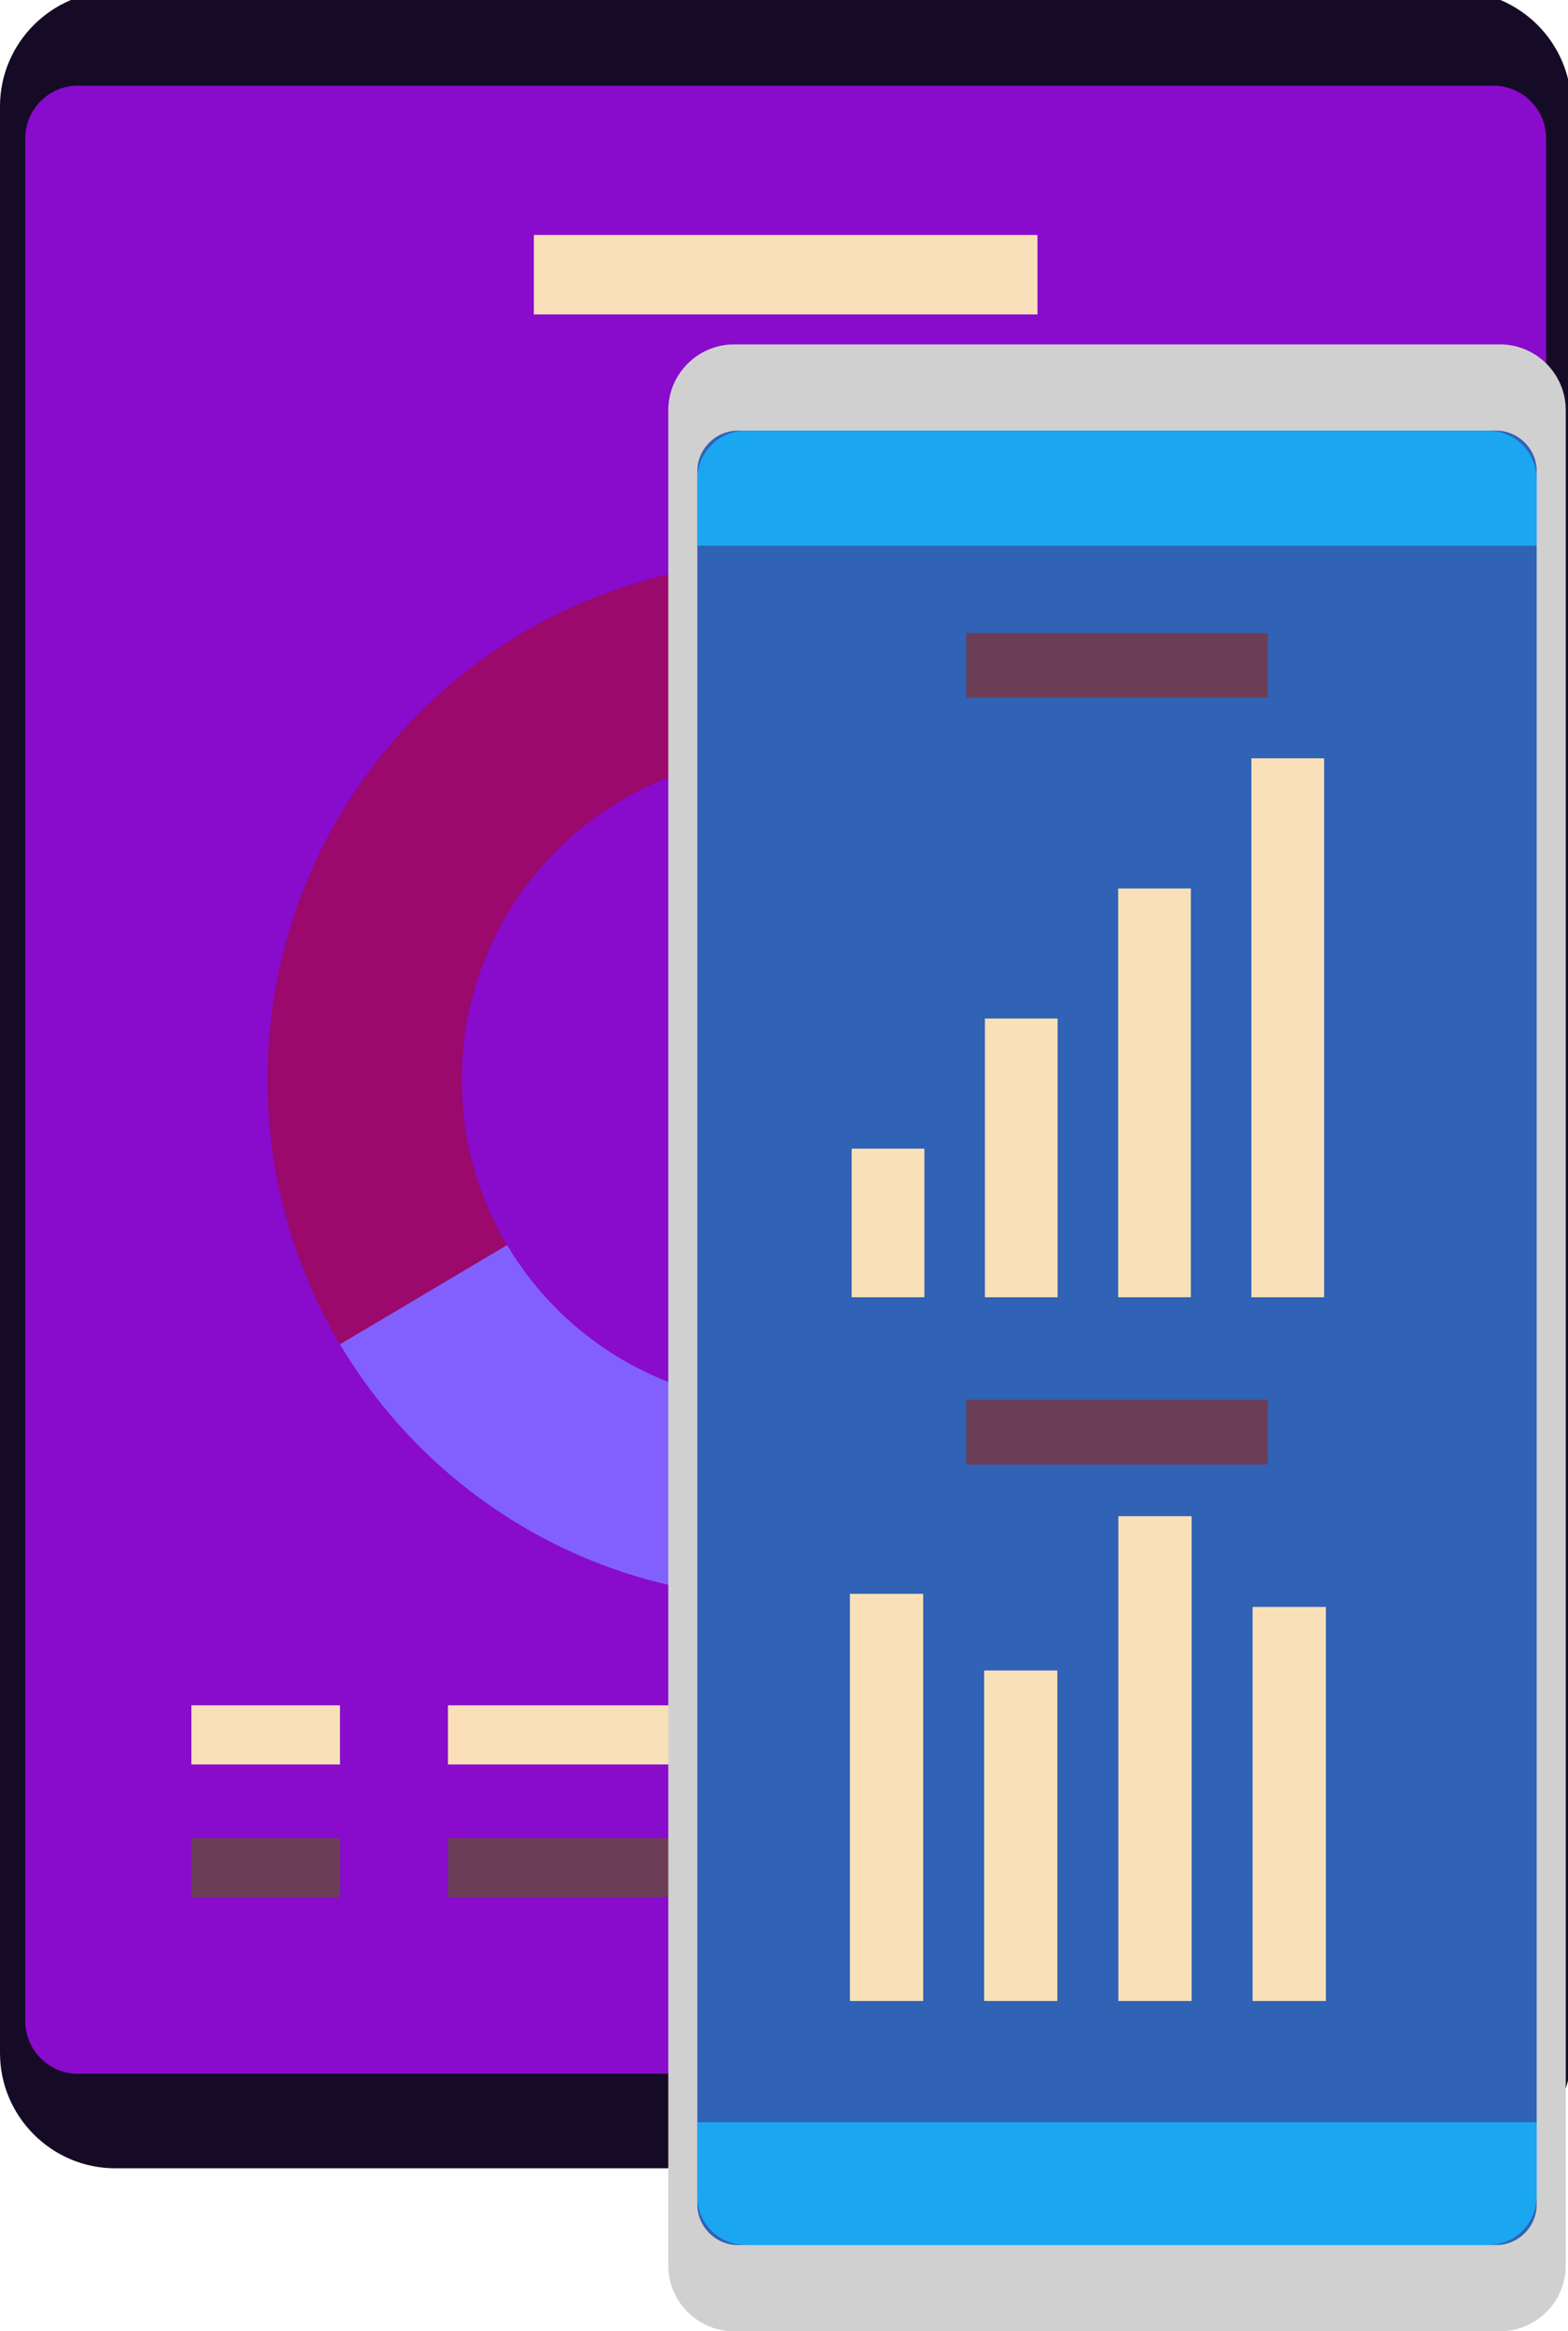 <?xml version="1.0" encoding="UTF-8" standalone="no"?>
<svg
   xmlns:dc="http://purl.org/dc/elements/1.1/"
   xmlns:cc="http://creativecommons.org/ns#"
   xmlns:rdf="http://www.w3.org/1999/02/22-rdf-syntax-ns#"
   xmlns:svg="http://www.w3.org/2000/svg"
   xmlns="http://www.w3.org/2000/svg"
   xmlns:sodipodi="http://sodipodi.sourceforge.net/DTD/sodipodi-0.dtd"
   xmlns:inkscape="http://www.inkscape.org/namespaces/inkscape"
   version="1.1"
   id="svg1210"
   xml:space="preserve"
   width="350"
   height="520"
   viewBox="0 0 350 520"
   sodipodi:docname="interface1.svg"
   inkscape:version="1.0.1 (3bc2e813f5, 2020-09-07)"><defs
     id="defs1214" /><sodipodi:namedview
     pagecolor="#ffffff"
     bordercolor="#666666"
     borderopacity="1"
     objecttolerance="10"
     gridtolerance="10"
     guidetolerance="10"
     inkscape:pageopacity="0"
     inkscape:pageshadow="2"
     inkscape:window-width="1294"
     inkscape:window-height="709"
     id="namedview1212"
     showgrid="false"
     inkscape:zoom="0.62059549"
     inkscape:cx="199.33333"
     inkscape:cy="271.70763"
     inkscape:window-x="72"
     inkscape:window-y="22"
     inkscape:window-maximized="1"
     inkscape:current-layer="g1218" /><g
     id="g1218"
     inkscape:groupmode="layer"
     inkscape:label="ink_ext_XXXXXX"
     transform="matrix(1.333,0,0,-1.333,0,633.507)"><g
       id="g1220"
       transform="matrix(0.088,0,0,0.088,0,58.618)"><path
         d="M 219.031,4751.3 H 2771.03 c 120.45,0 219.02,-98.56 219.02,-219.01 V 830.332 c 0,-120.473 -98.57,-219.062 -219.02,-219.062 H 219.031 C 98.566,611.27 0,709.859 0,830.332 V 4532.29 c 0,120.45 98.566,219.01 219.031,219.01"
         style="fill:#150b26;fill-opacity:1;fill-rule:evenodd;stroke:none"
         id="path1272" /><path
         d="M 148.145,4571.59 H 2841.9 c 55.06,0 100.07,-45.01 100.07,-100.07 V 891.059 C 2941.97,836.012 2896.96,791 2841.9,791 H 148.145 C 93.086,791 48.082,836.012 48.082,891.059 V 4471.52 c 0,55.06 45.004,100.07 100.063,100.07"
         style="fill:#890bcc;fill-opacity:1;fill-rule:evenodd;stroke:none"
         id="path1274" /><path
         d="m 1495.05,3297.6 c -340.4,0 -616.327,-275.92 -616.327,-616.29 0,-340.4 275.927,-616.33 616.327,-616.33 340.36,0 616.29,275.93 616.29,616.33 0,340.37 -275.93,616.29 -616.29,616.29 z m 0,369.74 c 544.54,0 985.99,-441.48 985.99,-986.03 0,-544.58 -441.45,-986.02 -985.99,-986.02 -544.581,0 -986.027,441.44 -986.027,986.02 0,544.55 441.446,986.03 986.027,986.03 v 0"
         style="fill:#9a096b;fill-opacity:1;fill-rule:evenodd;stroke:none"
         id="path1276" /><path
         d="m 2281.61,2086.73 c -180.03,-237.78 -465.36,-391.44 -786.56,-391.44 -360.77,0 -676.222,193.75 -848.112,482.86 l 318.007,188.68 c 107.415,-180.74 304.585,-301.85 530.105,-301.85 200.77,0 379.11,96.05 491.63,244.65 l 294.93,-222.9"
         style="fill:#8260fe;fill-opacity:1;fill-rule:evenodd;stroke:none"
         id="path1278" /><path
         d="m 1015.87,4136.45 h 958.31 v 151.16 h -958.31 v -151.16"
         style="fill:#f9e0b8;fill-opacity:1;fill-rule:evenodd;stroke:none"
         id="path1280" /><path
         d="m 364.18,1379.14 h 282.758 v 112.5 H 364.18 v -112.5"
         style="fill:#f9e0b8;fill-opacity:1;fill-rule:evenodd;stroke:none;stroke-width:0.801"
         id="path1282" /><path
         d="M 852.434,1379.14 H 2407.9 v 112.5 H 852.434 v -112.5"
         style="fill:#f9e0b8;fill-opacity:1;fill-rule:evenodd;stroke:none;stroke-width:0.801"
         id="path1284" /><path
         d="m 364.18,1126.69 h 282.758 v 112.5 H 364.18 v -112.5"
         style="fill:#6c3d57;fill-opacity:1;fill-rule:evenodd;stroke:none;stroke-width:0.801"
         id="path1286" /><path
         d="M 852.434,1126.69 H 2407.9 v 112.5 H 852.434 v -112.5"
         style="fill:#6c3d57;fill-opacity:1;fill-rule:evenodd;stroke:none;stroke-width:0.801"
         id="path1288" /></g><path
       d="m 122.915,417.617 h 128.267 c 6.055,0 11.008,-4.949 11.008,-10.991 V 96.126 c 0,-6.046 -4.953,-10.996 -11.008,-10.996 H 122.915 c -6.055,0 -11.007,4.95 -11.007,10.996 V 406.626 c 0,6.042 4.952,10.991 11.007,10.991"
       style="fill:#d0d0d0;fill-opacity:1;fill-rule:evenodd;stroke:none;stroke-width:0.079"
       id="path1947" /><path
       d="m 123.573,403.187 h 126.947 c 3.742,0 6.804,-3.06 6.804,-6.794 V 106.354 c 0,-3.733 -3.061,-6.79 -6.804,-6.79 H 123.573 c -3.738,0 -6.8,3.057 -6.8,6.79 V 396.394 c 0,3.734 3.061,6.794 6.8,6.794"
       style="fill:#3062b5;fill-opacity:1;fill-rule:evenodd;stroke:none;stroke-width:0.079"
       id="path1949" /><path
       d="m 124.881,403.187 h 124.332 c 4.459,0 8.107,-3.646 8.107,-8.099 V 383.924 H 116.773 v 11.165 c 0,4.453 3.648,8.099 8.108,8.099 z M 257.32,120.114 v -12.451 c 0,-4.457 -3.648,-8.099 -8.107,-8.099 H 124.881 c -4.46,0 -8.108,3.643 -8.108,8.099 v 12.451 h 140.547 v 0"
       style="fill:#1ba6f2;fill-opacity:1;fill-rule:evenodd;stroke:none;stroke-width:0.079"
       id="path1951" /><path
       d="m 187.238,326.577 c 4.059,0 8.116,0 12.175,0 0,-22.8 0,-45.608 0,-68.413 -4.059,0 -8.116,0 -12.175,0 0,22.805 0,45.613 0,68.413 z m -22.314,-21.77 c 4.058,0 8.116,0 12.174,0 0,-15.547 0,-31.095 0,-46.643 -4.058,0 -8.116,0 -12.174,0 0,15.548 0,31.096 0,46.643 z M 142.612,283.035 h 12.178 v -24.871 h -12.178 z m 66.934,65.321 h 12.181 v -90.192 h -12.181 v 90.192 0"
       style="fill:#f9e0b8;fill-opacity:1;fill-rule:evenodd;stroke:none;stroke-width:0.077"
       id="path1953" /><path
       d="m 161.792,358.507 h 50.514 v 10.811 H 161.792 v -10.811"
       style="fill:#6c3d57;fill-opacity:1;fill-rule:evenodd;stroke:none;stroke-width:0.079"
       id="path1955" /><path
       d="m 161.792,230.192 h 50.514 v 10.81 H 161.792 v -10.81"
       style="fill:#6c3d57;fill-opacity:1;fill-rule:evenodd;stroke:none;stroke-width:0.079"
       id="path1957" /><path
       d="m 187.275,221.531 c 4.089,0 8.176,0 12.265,0 0,-27.04 0,-54.088 0,-81.129 -4.089,0 -8.176,0 -12.265,0 0,27.041 0,54.089 0,81.129 z M 164.796,195.714 c 4.088,0 8.176,0 12.264,0 0,-18.437 0,-36.875 0,-55.311 -4.088,0 -8.176,0 -12.264,0 0,18.436 0,36.874 0,55.311 z m -22.476,12.827 H 154.588 v -68.138 h -12.268 z m 67.428,-2.196 h 12.271 v -65.942 h -12.271 v 65.942 0"
       style="fill:#f9e0b8;fill-opacity:1;fill-rule:evenodd;stroke:none;stroke-width:0.084"
       id="path1959" /></g></svg>
